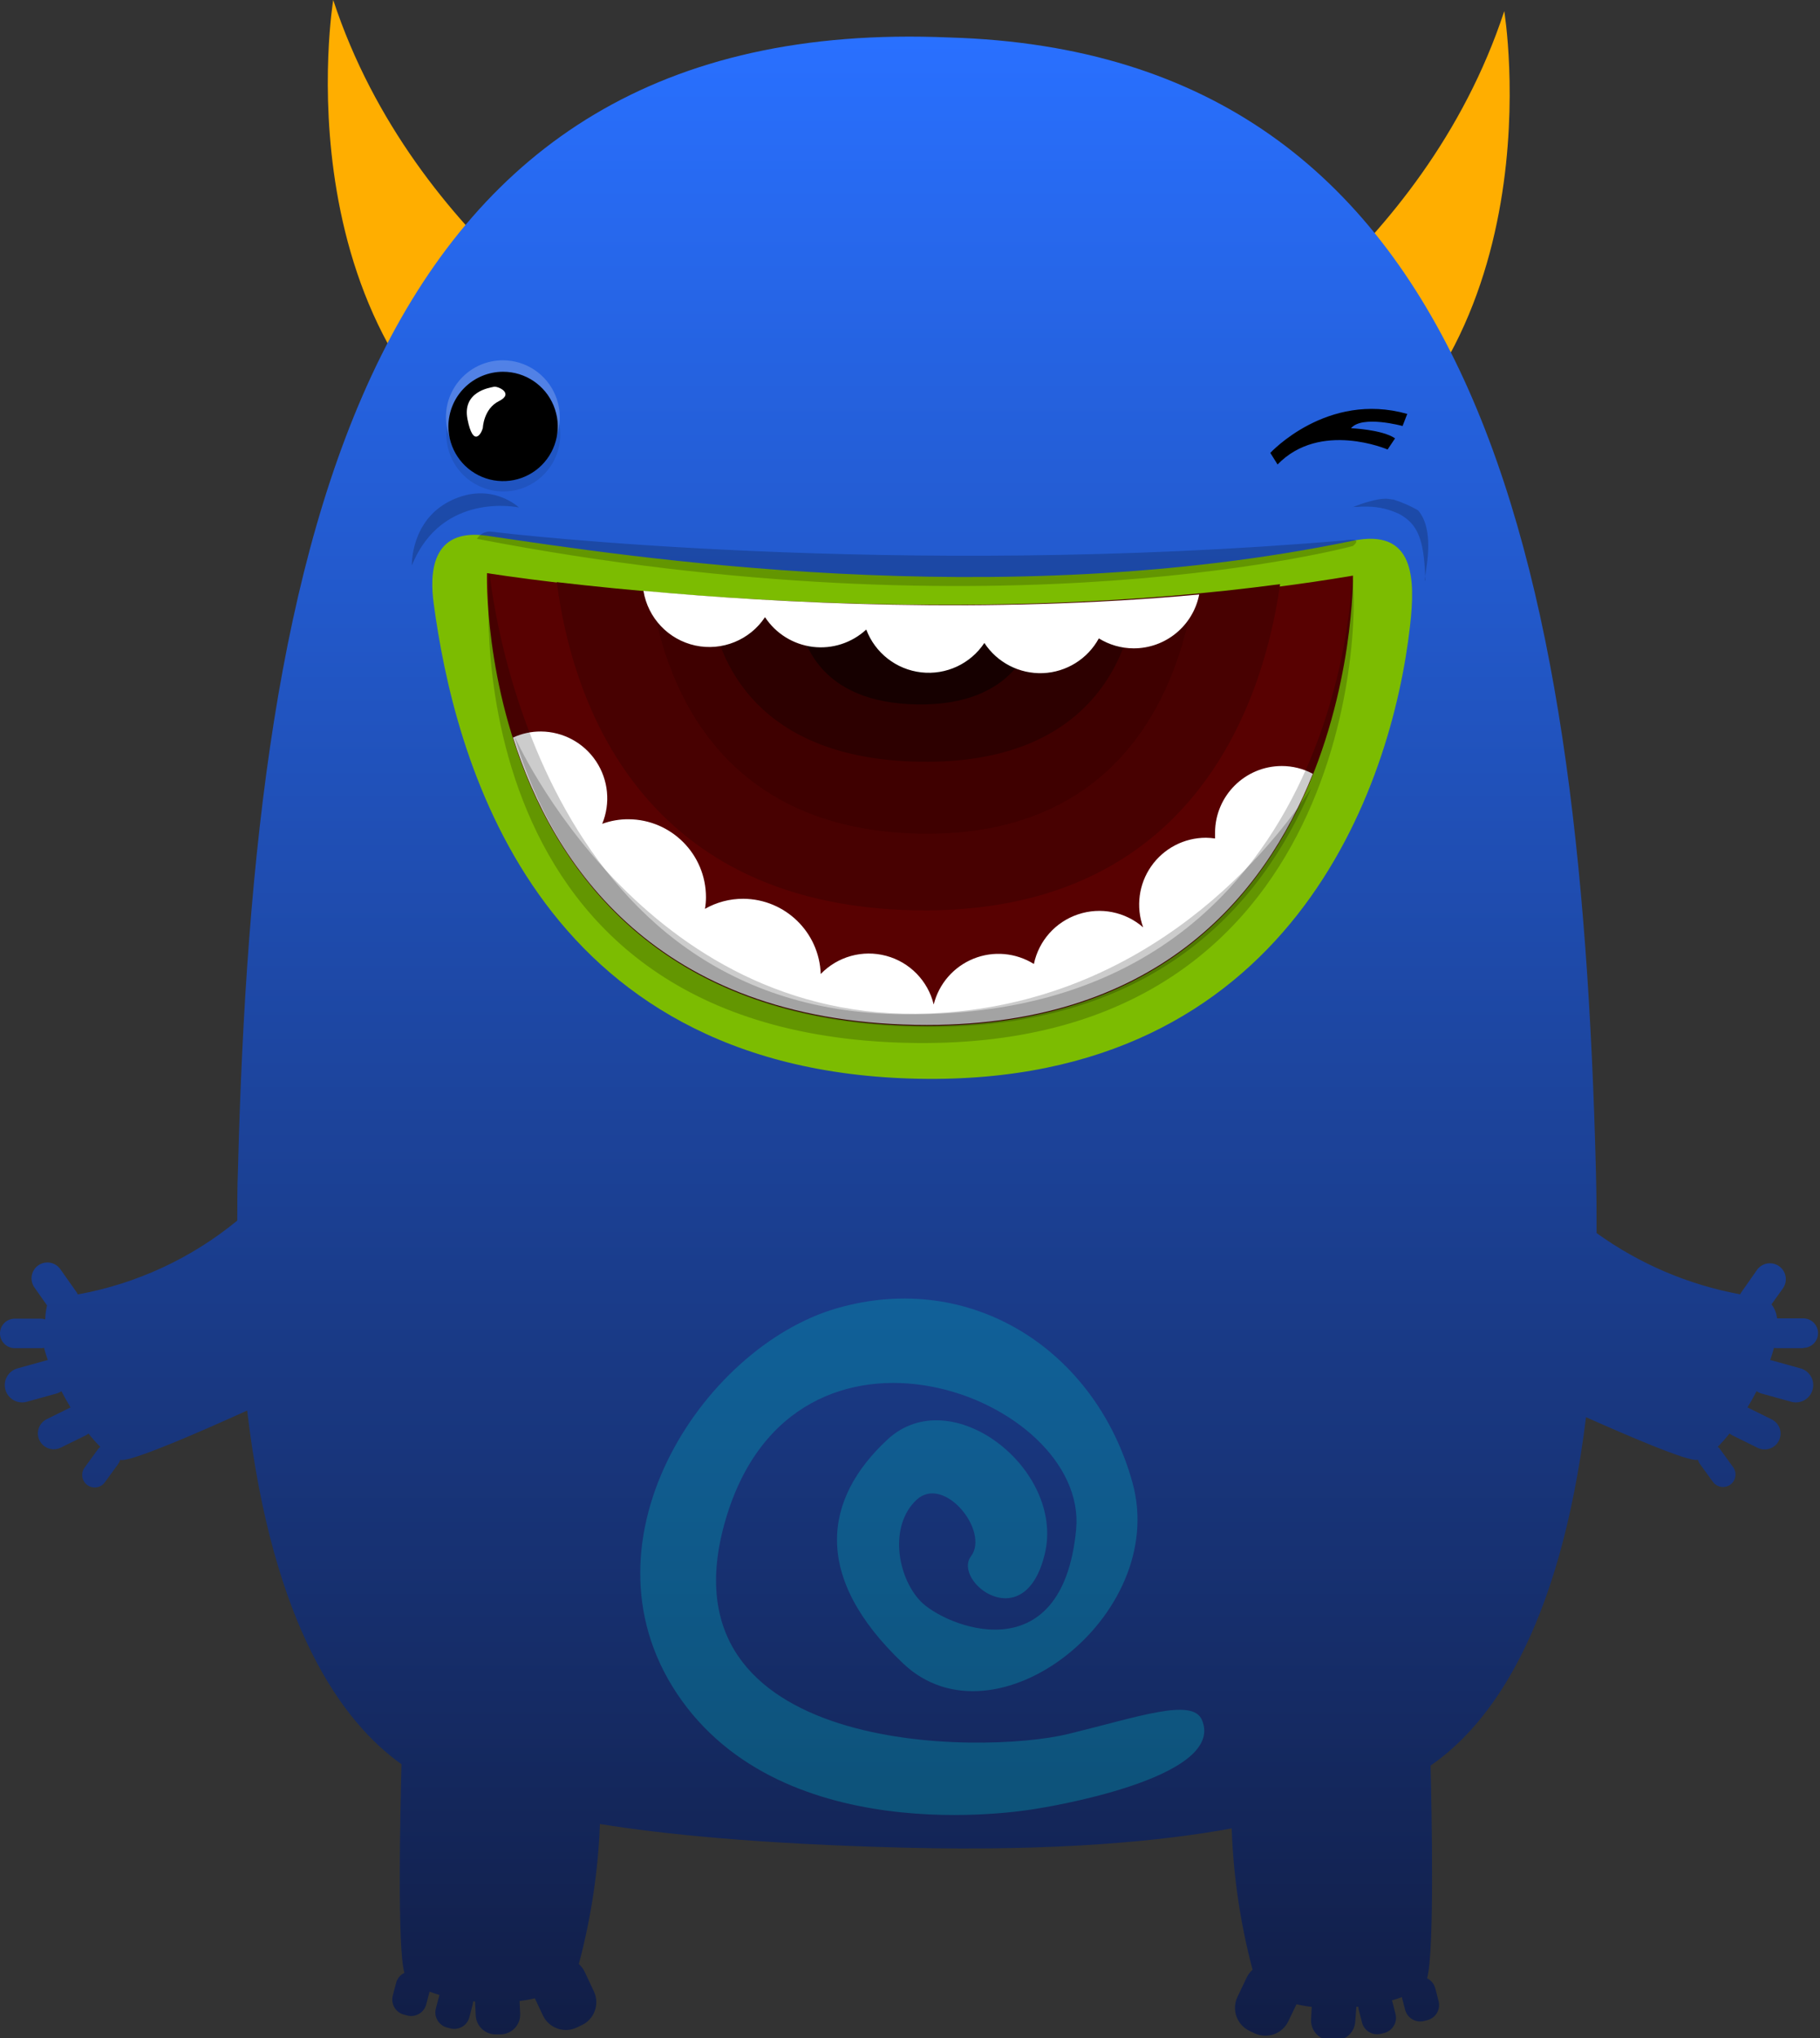 <?xml version="1.0" standalone="no"?><!DOCTYPE svg PUBLIC "-//W3C//DTD SVG 1.1//EN" "http://www.w3.org/Graphics/SVG/1.1/DTD/svg11.dtd"><svg height="366" node-id="1" sillyvg="true" template-height="366" template-width="327" version="1.1" viewBox="0 0 327 366" width="327" xmlns="http://www.w3.org/2000/svg" xmlns:xlink="http://www.w3.org/1999/xlink"><rect x="0" y="0" width="327" height="366" fill="#333333" stroke="none"/><defs node-id="29"><linearGradient gradientUnits="userSpaceOnUse" id="linear-gradient" node-id="5" spreadMethod="pad" x1="163.32" x2="163.32" y1="366.42" y2="6.57"><stop offset="0" stop-color="#111d45"></stop><stop offset="1" stop-color="#2970ff"></stop></linearGradient></defs><g node-id="90"><g node-id="91"><path d="M 270.27 2.00 C 255.65 46.44 214.94 68.49 214.94 68.49 C 218.44 84.90 234.11 90.60 234.11 90.60 C 280.59 64.24 270.27 2.00 270.27 2.00 Z M 59.87 0.00 C 59.87 0.00 49.55 62.24 96.00 88.60 C 96.00 88.60 111.67 82.90 115.17 66.49 C 115.20 66.49 74.49 44.44 59.87 0.00 Z" fill="#ffae00" fill-rule="evenodd" group-id="1,2" node-id="41" stroke="none" target-height="90.6" target-width="231.04" target-x="49.55" target-y="0"></path></g><path d="M 324.00 242.10 L 319.29 242.10 C 319.10 242.10 318.91 242.08 318.73 242.04 C 318.54 242.76 318.31 243.50 318.05 244.25 L 318.17 244.25 L 323.50 245.73 C 325.16 246.19 326.13 247.90 325.67 249.56 C 325.21 251.22 323.50 252.19 321.84 251.73 L 316.50 250.25 C 316.18 250.16 315.88 250.01 315.61 249.82 C 315.09 250.82 314.54 251.82 313.97 252.74 L 318.32 254.89 C 319.00 255.22 319.52 255.81 319.77 256.52 C 320.01 257.24 319.96 258.02 319.62 258.70 C 318.92 260.11 317.21 260.69 315.80 260.00 L 311.26 257.76 C 311.08 257.66 310.90 257.55 310.74 257.42 C 310.09 258.26 309.38 259.06 308.63 259.81 C 308.78 259.93 308.92 260.07 309.04 260.23 L 311.39 263.47 C 312.12 264.47 311.90 265.88 310.89 266.61 C 309.89 267.33 308.49 267.11 307.76 266.11 L 305.41 262.88 C 305.25 262.66 305.14 262.41 305.07 262.15 C 304.84 262.19 304.62 262.19 304.39 262.15 C 301.68 261.76 293.20 258.15 284.96 254.50 C 280.21 293.05 267.57 309.81 257.03 317.06 C 257.25 325.78 257.73 350.58 256.42 355.20 C 256.43 355.22 256.43 355.25 256.42 355.27 C 257.15 355.63 257.68 356.29 257.88 357.07 L 258.47 359.35 C 258.66 360.07 258.55 360.83 258.18 361.47 C 257.80 362.12 257.19 362.58 256.47 362.77 L 255.88 362.92 C 254.38 363.31 252.86 362.41 252.46 360.92 L 251.87 358.64 L 251.87 358.64 C 251.31 358.85 250.72 359.04 250.09 359.22 C 250.09 359.27 250.09 359.32 250.14 359.37 L 250.73 361.65 C 251.12 363.15 250.22 364.67 248.73 365.07 L 248.14 365.22 C 247.42 365.41 246.66 365.30 246.02 364.93 C 245.37 364.55 244.91 363.94 244.72 363.22 L 244.13 360.94 C 244.09 360.75 244.06 360.56 244.05 360.37 L 243.70 360.37 L 243.50 363.00 C 243.45 363.95 243.03 364.84 242.33 365.48 C 241.62 366.12 240.69 366.45 239.74 366.40 L 238.96 366.40 C 236.98 366.30 235.46 364.62 235.56 362.64 L 235.68 360.39 C 234.76 360.29 233.84 360.13 232.94 359.91 L 231.48 362.96 C 230.40 365.24 227.68 366.21 225.40 365.13 L 224.49 364.70 C 222.22 363.61 221.25 360.89 222.33 358.61 L 223.98 355.15 C 224.23 354.60 224.60 354.12 225.05 353.72 C 222.85 345.43 221.59 336.91 221.30 328.34 C 209.02 330.59 190.17 332.50 162.47 331.80 C 136.27 331.14 119.00 329.37 107.79 327.55 C 107.47 336.04 106.19 344.48 104.00 352.69 C 104.45 353.09 104.81 353.58 105.07 354.13 L 106.70 357.60 C 107.22 358.69 107.28 359.95 106.87 361.09 C 106.46 362.23 105.62 363.16 104.52 363.67 L 103.62 364.10 C 101.34 365.18 98.62 364.20 97.54 361.92 L 96.10 358.86 C 95.22 359.06 94.30 359.22 93.35 359.34 L 93.46 361.58 C 93.51 362.54 93.17 363.47 92.52 364.18 C 91.86 364.88 90.96 365.30 90.00 365.33 L 89.22 365.33 C 87.28 365.42 85.61 363.94 85.48 362.00 L 85.35 359.41 L 85.01 359.41 C 85.00 359.60 84.97 359.79 84.92 359.97 L 84.33 362.25 C 84.14 362.97 83.68 363.59 83.04 363.96 C 82.39 364.34 81.63 364.44 80.91 364.25 L 80.31 364.10 C 78.82 363.70 77.92 362.18 78.31 360.68 L 78.91 358.40 C 78.93 358.35 78.95 358.30 78.97 358.25 C 78.34 358.07 77.74 357.87 77.18 357.66 L 77.18 357.66 L 76.58 359.94 C 76.39 360.66 75.93 361.27 75.28 361.65 C 74.64 362.02 73.88 362.13 73.16 361.94 L 72.57 361.78 C 71.85 361.59 71.24 361.13 70.86 360.48 C 70.49 359.84 70.38 359.08 70.57 358.36 L 71.17 356.08 C 71.38 355.30 71.91 354.64 72.64 354.29 L 72.64 354.22 C 71.39 349.71 71.89 326.12 72.14 316.82 C 61.53 309.27 49.00 292.20 44.41 253.30 C 35.41 257.38 25.27 261.74 22.26 262.17 C 22.03 262.20 21.81 262.20 21.58 262.17 C 21.51 262.43 21.40 262.67 21.24 262.89 L 18.89 266.12 C 18.43 266.81 17.64 267.19 16.81 267.11 C 15.99 267.04 15.28 266.52 14.95 265.76 C 14.63 265.00 14.74 264.13 15.25 263.48 L 17.60 260.25 C 17.72 260.09 17.86 259.94 18.02 259.82 C 17.27 259.07 16.56 258.27 15.90 257.44 C 15.74 257.56 15.57 257.68 15.39 257.77 L 10.84 260.00 C 9.44 260.64 7.78 260.05 7.10 258.67 C 6.42 257.29 6.96 255.61 8.32 254.89 L 12.67 252.74 C 12.10 251.80 11.55 250.82 11.04 249.83 C 10.76 250.02 10.46 250.16 10.14 250.25 L 4.81 251.73 C 3.15 252.19 1.44 251.22 0.97 249.57 C 0.51 247.91 1.48 246.19 3.14 245.73 L 8.48 244.25 L 8.60 244.25 C 8.33 243.50 8.10 242.76 7.91 242.04 C 7.73 242.08 7.54 242.10 7.36 242.10 L 2.65 242.10 C 1.19 242.10 0.00 240.91 0.00 239.45 C 0.00 237.99 1.19 236.80 2.65 236.80 L 7.36 236.80 C 7.62 236.80 7.88 236.85 8.12 236.93 C 8.15 236.08 8.26 235.24 8.45 234.42 L 6.22 231.25 C 5.61 230.42 5.49 229.32 5.92 228.38 C 6.35 227.44 7.25 226.80 8.28 226.72 C 9.31 226.63 10.30 227.11 10.88 227.97 L 13.80 232.11 C 13.87 232.22 13.93 232.33 13.98 232.45 C 24.50 230.54 34.37 225.98 42.63 219.19 C 42.63 216.28 42.63 213.31 42.75 210.19 C 45.67 95.80 65.83 2.23 170.55 6.73 C 265.17 9.48 283.94 100.24 286.74 210.29 C 286.84 214.14 286.87 217.84 286.86 221.43 C 294.54 226.96 303.34 230.72 312.65 232.43 C 312.71 232.32 312.77 232.21 312.84 232.10 L 315.75 227.95 C 316.69 226.75 318.40 226.50 319.65 227.38 C 320.89 228.25 321.23 229.95 320.42 231.24 L 318.28 234.24 C 318.85 234.96 319.19 235.83 319.28 236.75 L 324.00 236.75 C 325.46 236.75 326.65 237.94 326.65 239.40 C 326.65 240.86 325.46 242.05 324.00 242.05 Z" fill="url(#linear-gradient)" fill-rule="evenodd" group-id="1" node-id="44" stroke="none" target-height="364.22" target-width="326.65" target-x="0" target-y="2.23"></path><path d="M 90.42 67.80 C 94.56 67.80 98.30 70.29 99.88 74.12 C 101.47 77.94 100.59 82.35 97.66 85.27 C 94.73 88.20 90.32 89.07 86.50 87.47 C 82.67 85.88 80.19 82.14 80.20 78.00 C 80.22 72.37 84.79 67.81 90.42 67.80 Z" fill="#000000" fill-opacity="0.1" fill-rule="evenodd" group-id="1,3" node-id="48" stroke="none" target-height="21.27" target-width="21.28" target-x="80.19" target-y="67.8"></path><path d="M 90.34 64.70 C 94.48 64.70 98.21 67.19 99.80 71.01 C 101.38 74.83 100.51 79.23 97.59 82.16 C 94.66 85.09 90.26 85.97 86.44 84.38 C 82.61 82.80 80.12 79.07 80.12 74.93 C 80.12 69.28 84.69 64.71 90.34 64.70 Z" fill="#ffffff" fill-opacity="0.2" fill-rule="evenodd" group-id="1,4" node-id="53" stroke="none" target-height="21.27" target-width="21.26" target-x="80.12" target-y="64.7"></path><path d="M 228.24 81.33 C 228.24 81.33 238.44 70.25 252.84 74.33 L 252.00 76.50 C 252.00 76.50 244.72 74.50 242.74 76.90 C 242.74 76.90 248.36 77.13 250.65 78.72 L 249.31 80.72 C 249.31 80.72 237.21 75.50 229.54 83.41 Z" fill="#000000" fill-rule="evenodd" group-id="1" node-id="56" stroke="none" target-height="13.16" target-width="24.6" target-x="228.24" target-y="70.25"></path><path d="M 90.39 66.76 C 94.36 66.76 97.94 69.15 99.46 72.82 C 100.98 76.50 100.14 80.72 97.33 83.53 C 94.52 86.34 90.29 87.17 86.63 85.65 C 82.96 84.13 80.57 80.54 80.57 76.57 C 80.57 73.97 81.60 71.47 83.45 69.63 C 85.29 67.79 87.79 66.76 90.39 66.76 Z" fill="#000000" fill-rule="evenodd" group-id="1" node-id="58" stroke="none" target-height="20.41" target-width="20.41" target-x="80.57" target-y="66.76"></path><path d="M 86.75 76.86 C 86.75 76.86 86.86 73.42 89.65 72.03 C 92.44 70.64 89.44 69.30 88.74 69.46 C 88.04 69.62 83.00 70.28 84.00 75.31 C 85.00 80.34 86.45 78.00 86.75 76.86 Z" fill="#ffffff" fill-rule="evenodd" group-id="1" node-id="60" stroke="none" target-height="11.04" target-width="9.44" target-x="83" target-y="69.3"></path><path d="M 253.34 112.40 C 250.10 141.13 231.93 195.00 165.05 193.72 C 95.61 192.38 81.51 135.15 77.92 108.36 C 77.22 103.16 77.33 94.72 87.49 96.21 C 112.36 99.86 179.09 110.38 243.00 97.12 C 254.18 94.80 254.31 103.88 253.34 112.40 Z" fill="#7cbc01" fill-rule="evenodd" group-id="1" node-id="62" stroke="none" target-height="100.28" target-width="177.09" target-x="77.22" target-y="94.72"></path><path d="M 243.09 103.37 C 243.09 103.37 244.03 185.63 164.50 184.19 C 84.97 182.75 87.50 102.92 87.50 102.92 C 87.50 102.92 168.45 116.00 243.09 103.37 Z" fill="#580101" fill-rule="evenodd" group-id="1" node-id="64" stroke="none" target-height="82.71" target-width="159.06" target-x="84.97" target-y="102.92"></path><path d="M 100.05 104.54 C 124.52 107.40 177.68 111.88 229.99 104.90 C 227.31 124.15 215.58 164.40 164.42 163.47 C 113.53 162.54 102.44 123.43 100.05 104.54 Z" fill="#480101" fill-rule="evenodd" group-id="1" node-id="66" stroke="none" target-height="59.86" target-width="129.94" target-x="100.05" target-y="104.54"></path><path d="M 214.36 107.17 C 211.93 122.17 202.43 150.39 165.28 149.71 C 128.00 149.00 119.10 121.00 117.00 106.46 C 141.00 108.63 177.06 110.46 214.36 107.17 Z" fill="#3f0000" fill-rule="evenodd" group-id="1" node-id="68" stroke="none" target-height="43.93" target-width="97.36" target-x="117" target-y="106.46"></path><path d="M 165.36 136.79 C 133.97 136.32 128.45 116.18 127.50 108.10 C 147.26 109.73 175.04 110.90 203.87 108.53 C 202.68 116.90 196.59 137.26 165.36 136.79 Z" fill="#2d0000" fill-rule="evenodd" group-id="1" node-id="70" stroke="none" target-height="29.16" target-width="76.37" target-x="127.5" target-y="108.1"></path><path d="M 164.82 126.50 C 147.12 126.24 144.01 115.02 143.47 110.50 C 157.80 111.71 172.20 111.79 186.54 110.74 C 185.87 115.42 182.44 126.76 164.82 126.50 Z" fill="#160000" fill-rule="evenodd" group-id="1" node-id="72" stroke="none" target-height="16.26" target-width="43.07" target-x="143.47" target-y="110.5"></path><path d="M 203.67 116.43 C 201.46 116.42 199.30 115.80 197.43 114.64 C 195.41 118.34 191.59 120.71 187.38 120.88 C 183.16 121.04 179.17 118.99 176.86 115.46 C 174.37 119.21 169.99 121.25 165.51 120.74 C 161.04 120.23 157.23 117.26 155.64 113.05 C 153.05 115.45 149.53 116.59 146.03 116.16 C 142.53 115.73 139.39 113.78 137.45 110.83 C 134.72 114.94 129.74 116.96 124.92 115.92 C 120.09 114.87 116.40 110.97 115.61 106.10 C 139.92 108.33 177.11 110.28 215.46 106.76 C 214.35 112.39 209.41 116.44 203.67 116.43 Z M 97.20 131.36 C 101.19 131.39 104.90 133.40 107.11 136.73 C 109.31 140.05 109.72 144.25 108.20 147.94 C 109.71 147.39 111.31 147.11 112.92 147.12 C 120.62 147.16 126.84 153.42 126.84 161.12 C 126.84 161.82 126.78 162.52 126.66 163.21 C 128.76 162.01 131.14 161.39 133.56 161.40 C 141.07 161.45 147.20 167.41 147.46 174.91 C 150.49 171.76 155.00 170.51 159.23 171.65 C 163.45 172.78 166.72 176.13 167.76 180.38 C 168.69 176.65 171.35 173.60 174.91 172.16 C 178.47 170.72 182.50 171.08 185.76 173.11 C 186.63 168.94 189.65 165.55 193.69 164.20 C 197.73 162.84 202.18 163.73 205.39 166.53 C 204.06 162.85 204.60 158.75 206.85 155.55 C 209.09 152.35 212.76 150.44 216.67 150.44 C 217.22 150.45 217.77 150.49 218.31 150.57 C 218.31 150.22 218.31 149.86 218.31 149.50 C 218.34 142.90 223.71 137.56 230.31 137.56 C 232.25 137.56 234.17 138.04 235.88 138.96 C 227.11 160.96 207.65 184.82 164.49 184.04 C 117.80 183.19 99.40 155.32 92.17 132.45 C 93.75 131.72 95.46 131.35 97.20 131.36 Z" fill="#ffffff" fill-rule="evenodd" group-id="1" node-id="74" stroke="none" target-height="78.72" target-width="143.71" target-x="92.17" target-y="106.1"></path><path d="M 92.55 132.66 C 92.55 132.52 92.55 132.45 92.55 132.45 C 92.55 132.45 115.46 184.00 166.93 182.00 C 206.75 180.45 229.02 151.61 235.61 141.53 C 226.61 162.70 207.19 185.17 165.01 184.41 C 117.58 183.58 99.46 155.26 92.55 132.66 Z" fill="#000000" fill-opacity="0.2" fill-rule="evenodd" group-id="1,5" node-id="78" stroke="none" target-height="52.72" target-width="143.06" target-x="92.55" target-y="132.45"></path><path d="M 81.00 89.90 C 88.27 86.36 93.23 91.13 93.23 91.13 C 93.23 91.13 79.43 88.13 74.00 101.54 C 74.00 101.54 73.72 93.44 81.00 89.90 Z M 88.50 95.50 C 90.50 95.79 160.68 103.92 241.55 97.05 C 241.55 97.05 245.10 96.37 243.08 98.05 C 243.08 98.05 180.49 115.05 85.69 96.76 C 86.27 95.80 87.39 95.30 88.49 95.50 Z M 160.76 182.11 C 241.30 184.11 242.96 103.43 242.96 103.43 C 244.47 112.82 242.26 190.43 160.96 187.21 C 79.66 183.99 87.96 102.80 87.96 102.80 C 87.96 102.80 95.00 180.44 160.75 182.11 Z M 242.99 91.11 L 242.99 91.11 L 242.99 91.11 L 243.43 90.92 L 244.57 90.50 C 245.55 90.17 246.55 89.90 247.57 89.69 C 248.04 89.60 248.52 89.55 249.00 89.55 C 249.24 89.56 249.48 89.58 249.71 89.62 L 250.09 89.69 L 250.28 89.69 L 250.48 89.75 C 251.98 90.22 253.42 90.86 254.78 91.64 C 257.67 95.00 256.35 101.28 256.07 103.50 C 255.82 96.88 254.73 94.06 251.34 92.27 C 249.62 91.46 247.74 91.02 245.84 90.98 C 245.12 90.95 244.40 90.97 243.69 91.04 C 243.43 91.04 243.22 91.04 243.09 91.04 C 243.07 91.08 243.04 91.11 243.00 91.13 Z M 256.11 103.52 C 256.11 103.78 256.11 104.05 256.11 104.32 C 256.00 104.33 256.00 104.00 256.10 103.54 Z" fill="#000000" fill-opacity="0.2" fill-rule="evenodd" group-id="1,6" node-id="83" stroke="none" target-height="104.07" target-width="183.95" target-x="73.72" target-y="86.36"></path><path d="M 186.42 324.77 C 186.42 324.77 142.42 333.06 122.51 305.40 C 102.60 277.74 126.11 241.96 150.31 234.95 C 174.51 227.94 196.95 242.52 203.49 266.31 C 210.03 290.10 178.80 314.38 162.29 298.74 C 145.78 283.10 148.00 269.12 159.46 258.50 C 170.92 247.88 191.33 263.83 187.73 278.99 C 184.13 294.15 171.07 283.99 174.46 279.47 C 177.85 274.95 169.58 264.73 164.66 269.35 C 159.74 273.97 161.15 283.04 165.35 287.50 C 169.55 291.96 190.86 300.92 193.35 274.65 C 195.57 250.79 142.68 230.65 130.35 272.96 C 118.02 315.27 176.43 315.17 191.93 311.38 C 204.60 308.29 214.17 304.88 215.93 308.81 C 220.62 319.54 186.42 324.77 186.42 324.77 Z" fill="#00a9b6" fill-opacity="0.34" fill-rule="evenodd" group-id="1,7" node-id="88" stroke="none" target-height="105.12" target-width="118.02" target-x="102.6" target-y="227.94"></path></g></svg>